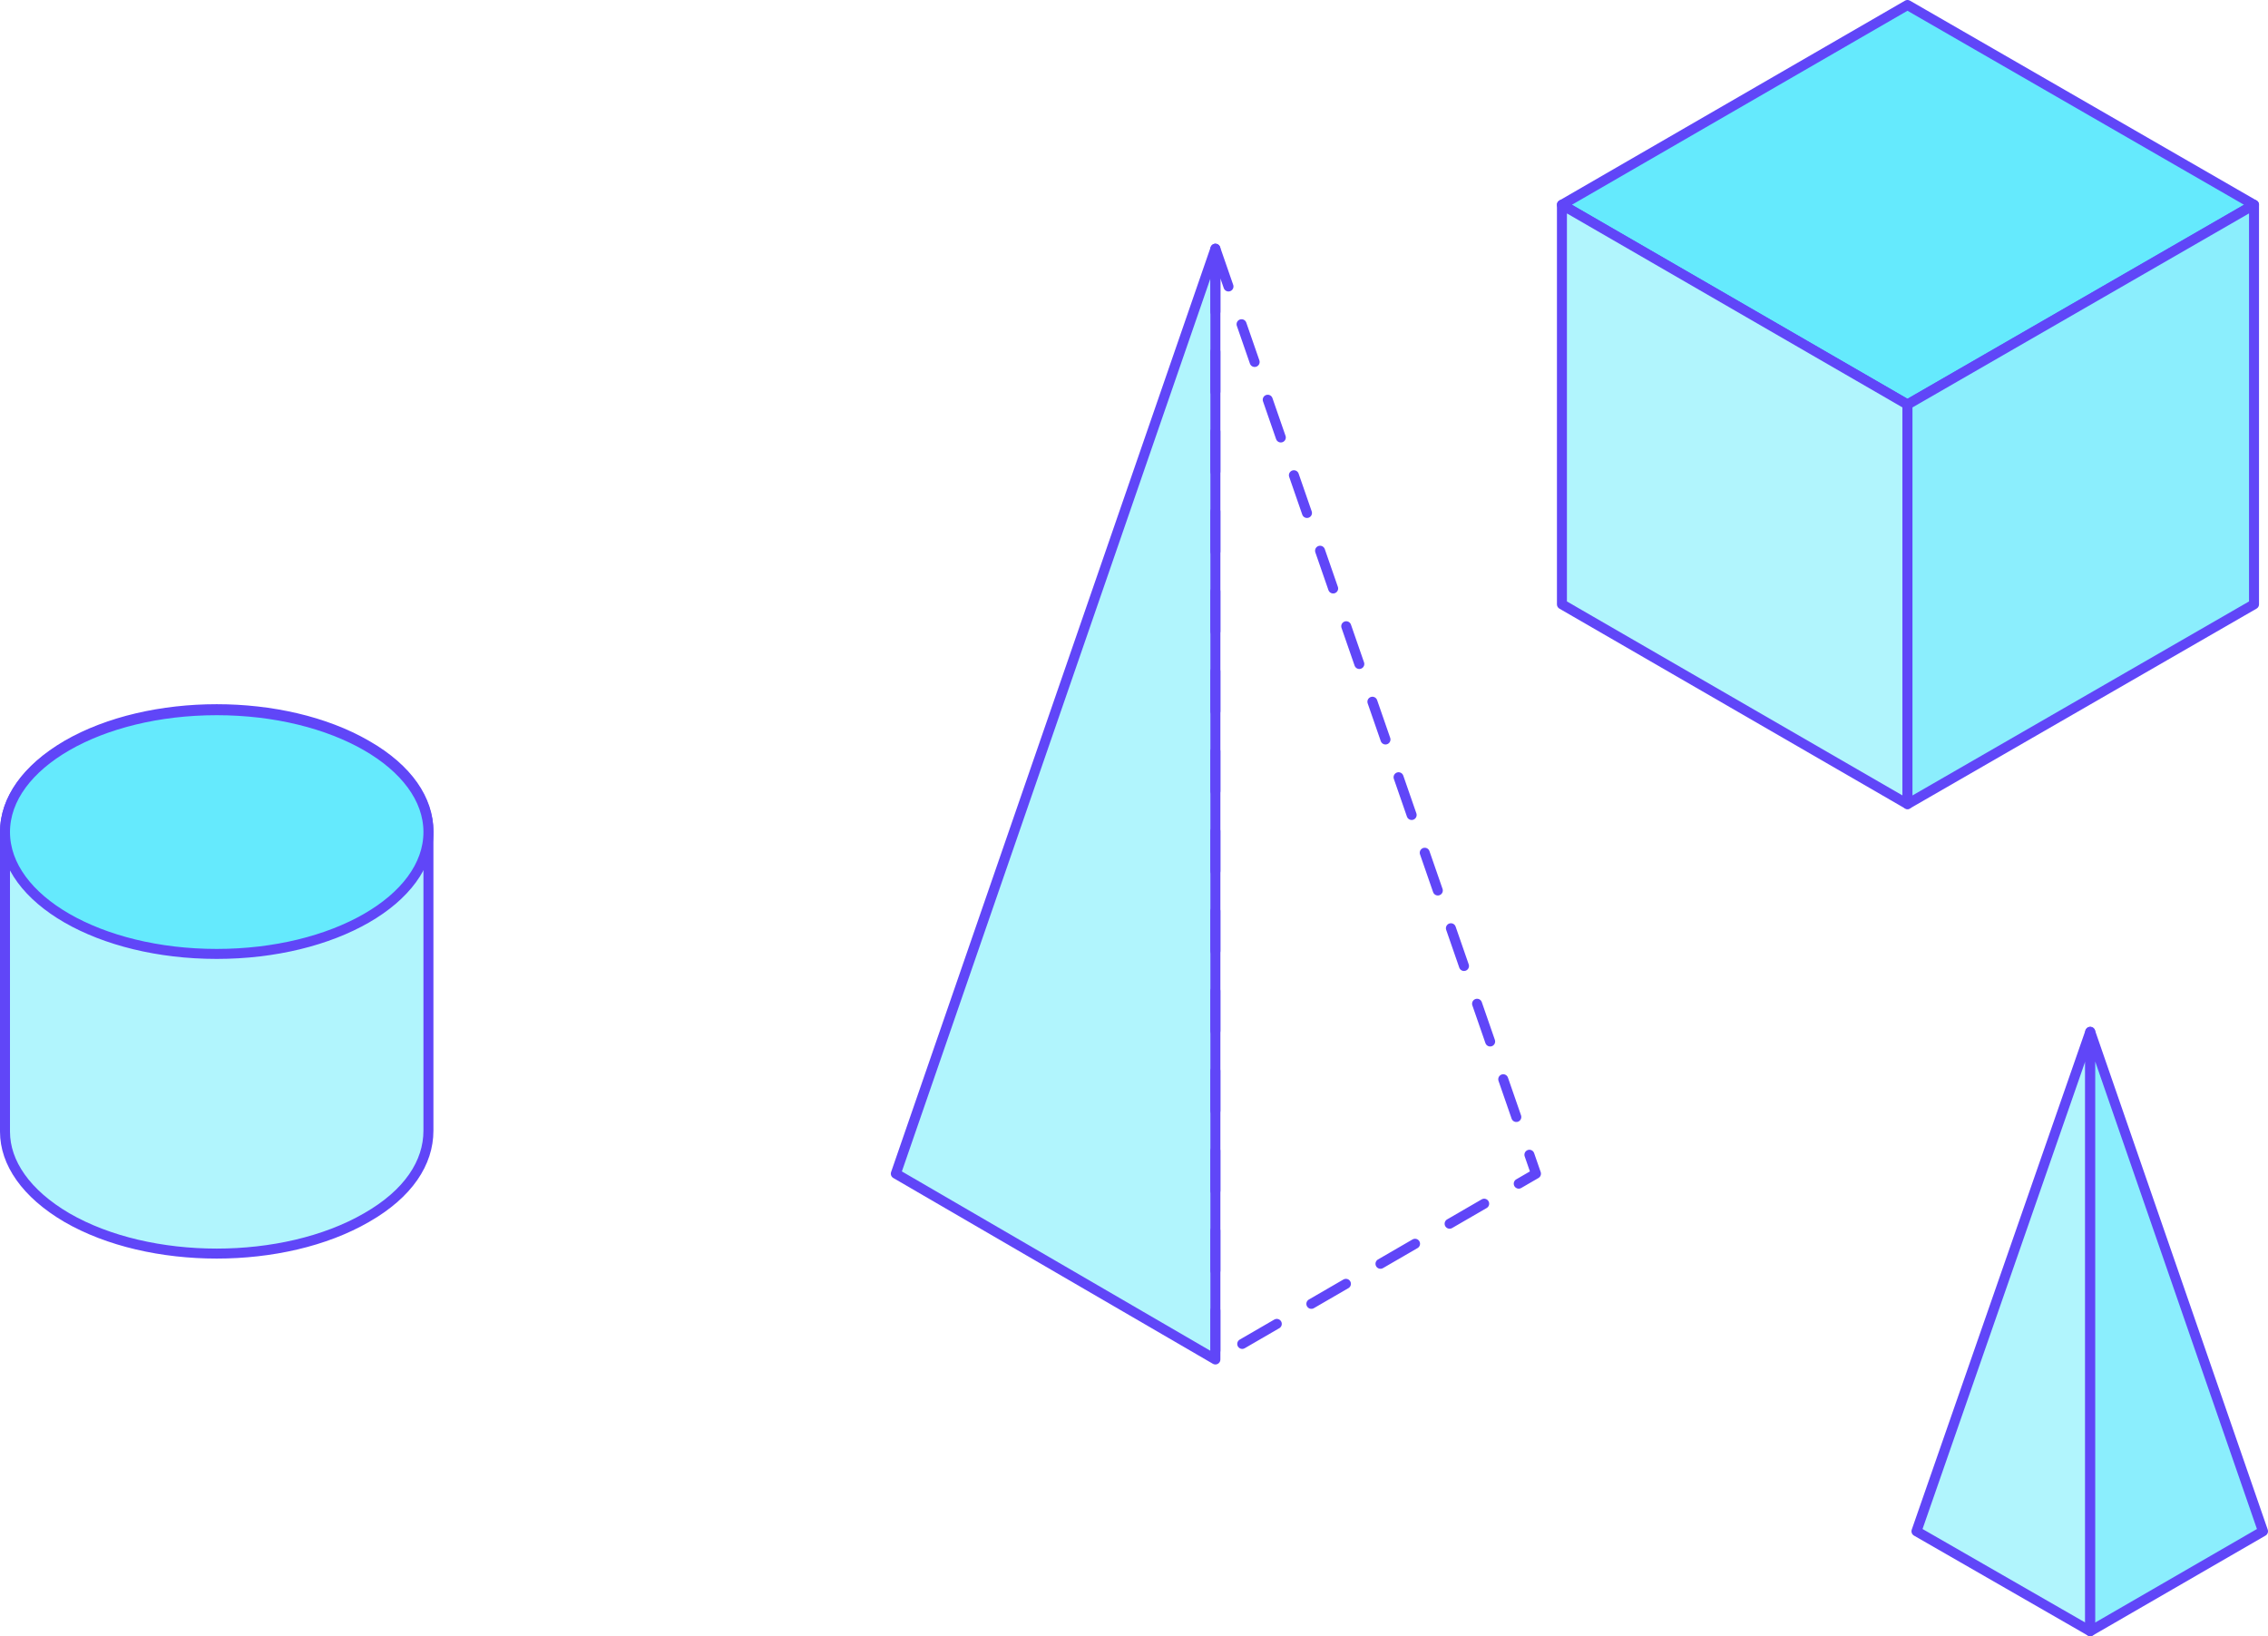<svg xmlns="http://www.w3.org/2000/svg" viewBox="0 0 227.1 163.8"><defs><style>.cls-1{fill:#b1f5fd;}.cls-1,.cls-2,.cls-3,.cls-4{stroke:#6046f8;stroke-linecap:round;stroke-linejoin:round;}.cls-2{fill:none;stroke-dasharray:4 4;}.cls-3{fill:#8beefd;}.cls-4{fill:#65eafd;}</style></defs><title>Asset 6abstract</title><g id="Layer_2" data-name="Layer 2"><g id="letters"><polygon class="cls-1" points="121.7 24.9 89.7 117.5 121.7 136.1 121.7 24.9"/><polygon class="cls-2" points="121.7 24.9 153.8 117.5 121.7 136.1 121.7 24.9"/><polygon class="cls-1" points="209.3 103.3 191.9 153.3 209.3 163.3 209.3 103.3"/><polygon class="cls-3" points="209.3 103.3 226.6 153.3 209.3 163.3 209.3 103.3"/><polygon class="cls-4" points="191 0.5 156.4 20.5 191 40.5 225.7 20.5 191 0.5"/><polygon class="cls-1" points="156.4 20.5 156.4 60.5 191 80.5 191 40.5 156.4 20.5"/><polygon class="cls-3" points="225.7 20.5 191 40.5 191 80.5 225.7 60.5 225.7 20.5"/><path class="cls-1" d="M.5,83.3c0-3.2,2.1-6.3,6.2-8.7,8.3-4.8,21.7-4.8,30,0,4.2,2.4,6.2,5.5,6.2,8.6v30m0,0c0,3.2-2,6.3-6.2,8.7-8.3,4.8-21.7,4.8-30,0-4.1-2.4-6.2-5.5-6.2-8.6v-30"/><ellipse class="cls-4" cx="21.7" cy="83.3" rx="21.2" ry="12.2"/></g></g></svg>